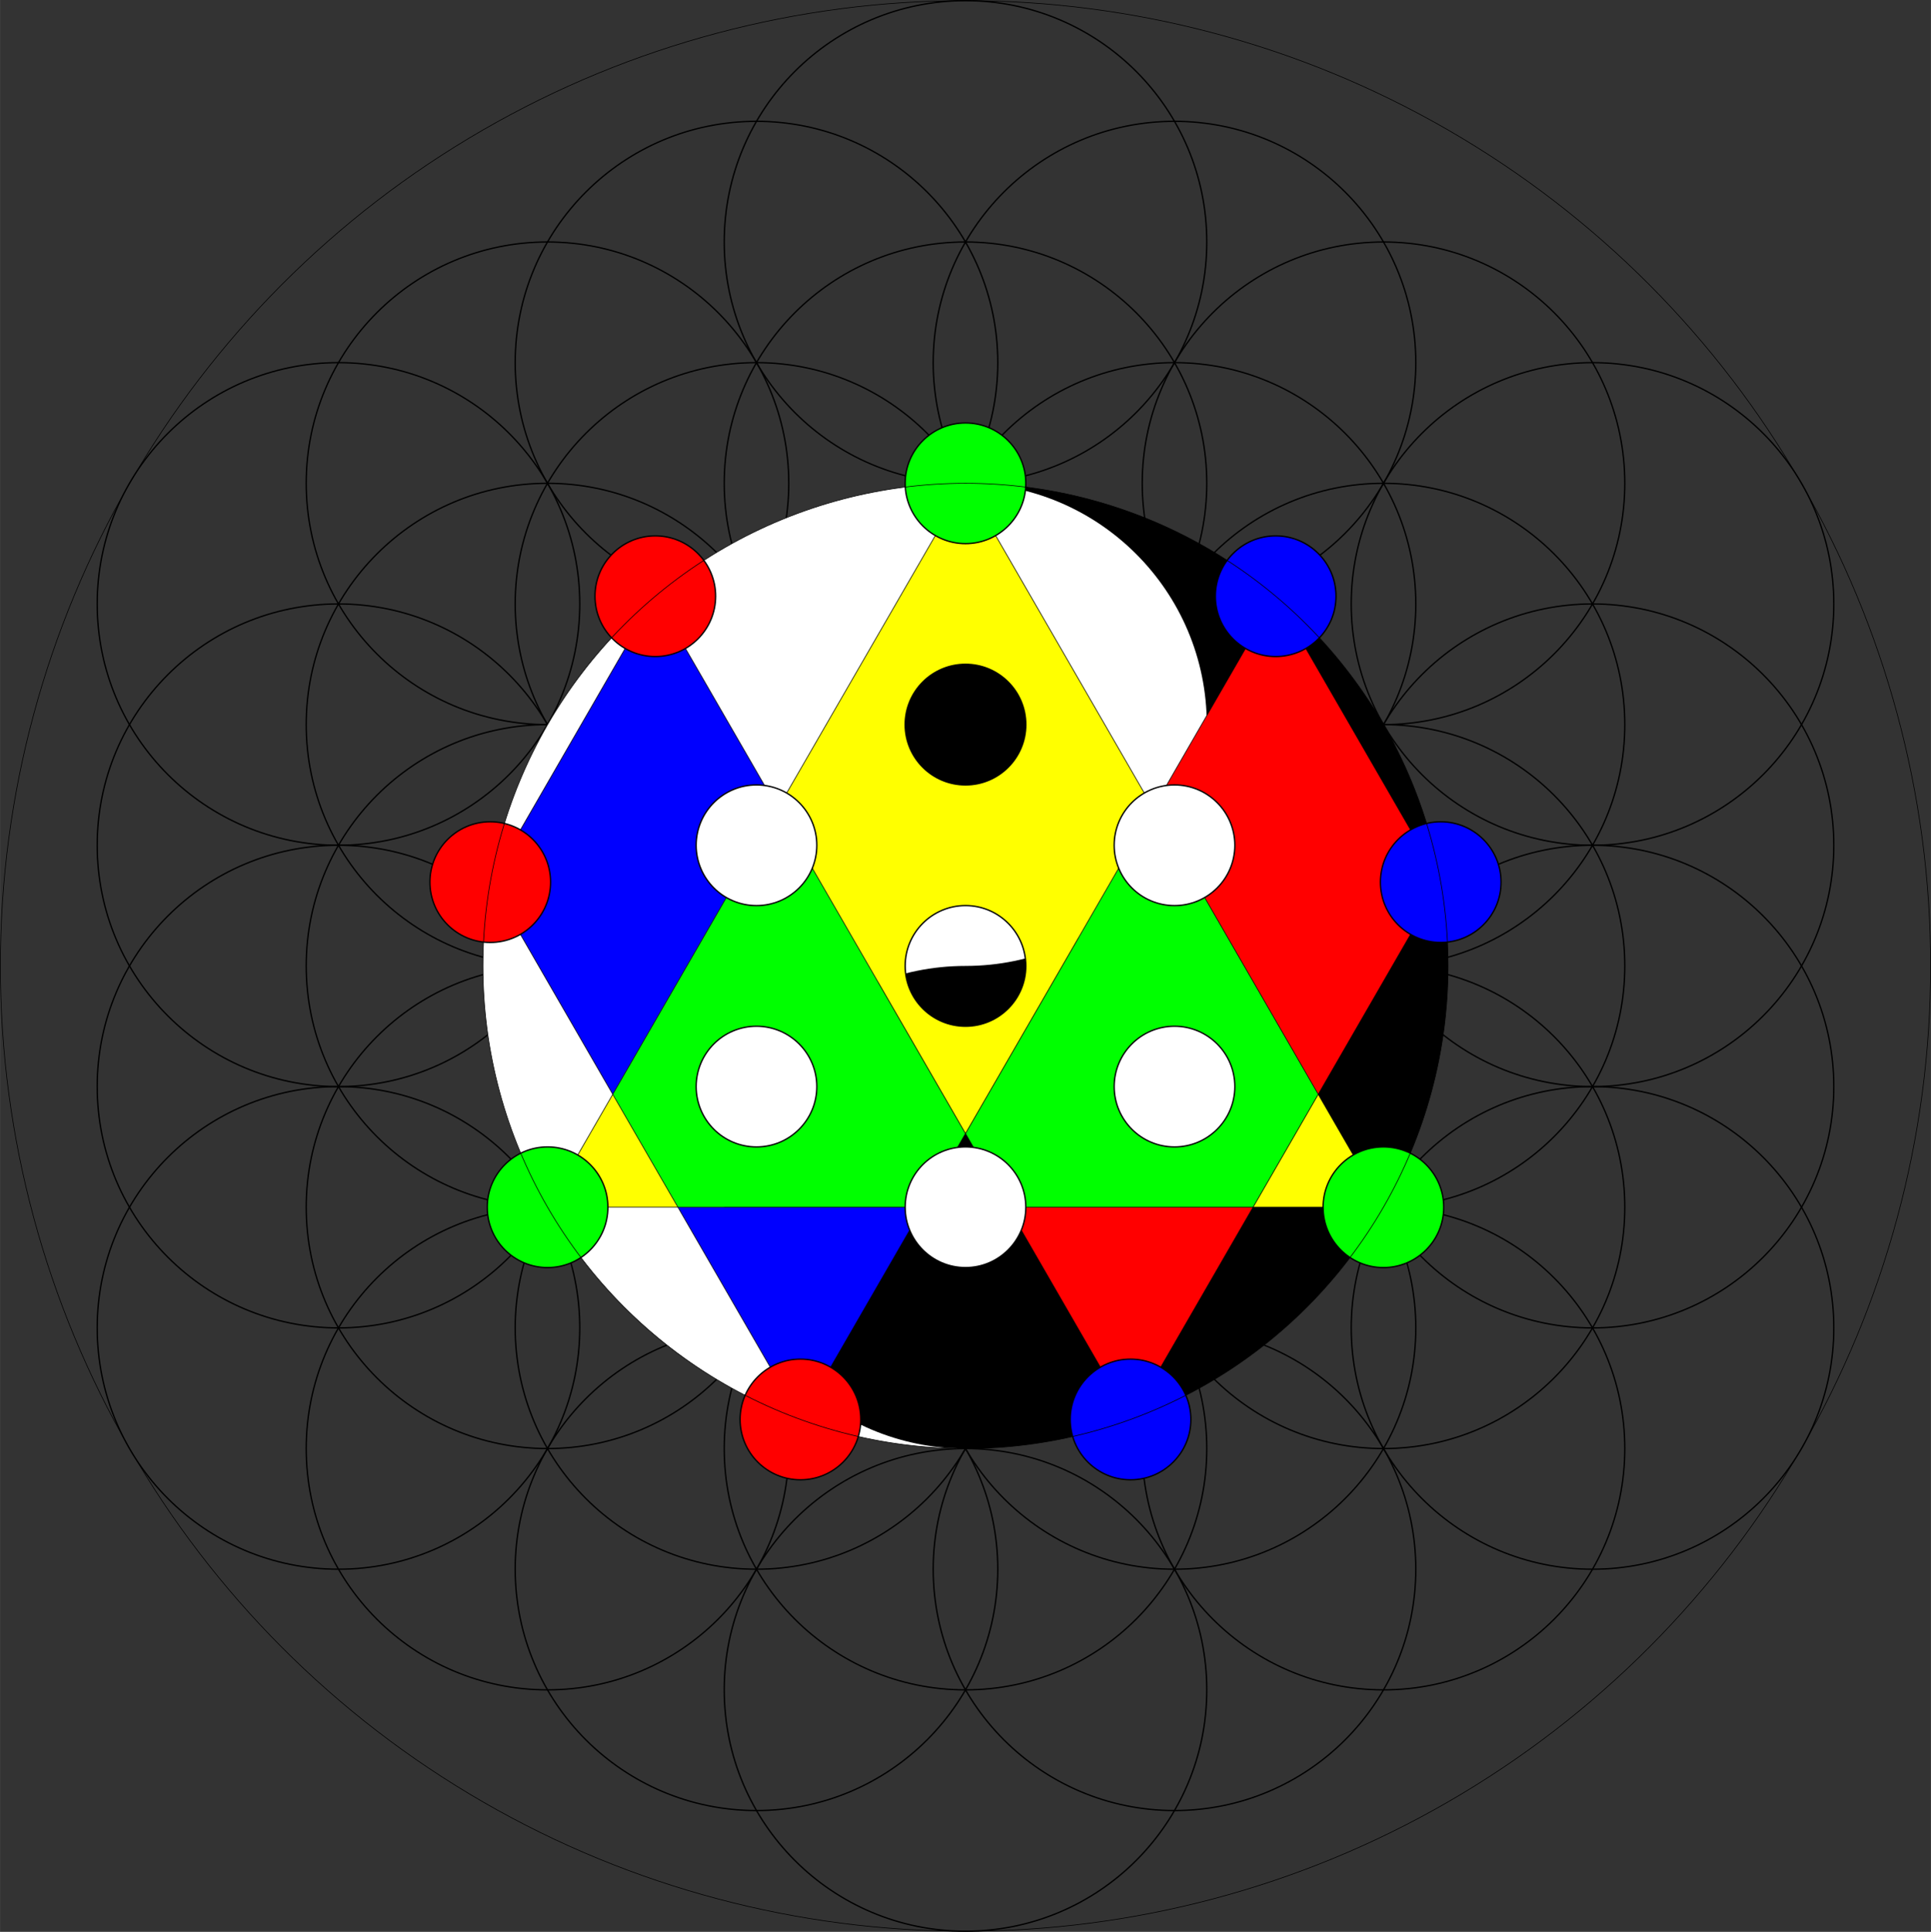<?xml version="1.0" encoding="UTF-8"?>
<!DOCTYPE svg PUBLIC "-//W3C//DTD SVG 1.1//EN" "http://www.w3.org/Graphics/SVG/1.1/DTD/svg11.dtd">
<svg xmlns="http://www.w3.org/2000/svg" xml:space="preserve" width="3025px" height="3026px" version="1.1" shape-rendering="geometricPrecision" text-rendering="geometricPrecision" image-rendering="optimizeQuality" fill-rule="evenodd" clip-rule="evenodd" viewBox="0 0 3024.87 3025.96" xmlns:xlink="http://www.w3.org/1999/xlink">
 <rect x="0" y="0" width="3024.87" height="3025.96" fill="#333333" stroke="none"/>
 <g id="observation_diagram">
  <g id="flower_life">
   <desc></desc>
   <g>
    <circle id="fol1" fill="none" stroke="black" stroke-width="2.08" stroke-miterlimit="2.613" cx="1512.44" cy="1512.98" r="377.98"/>
    <circle id="fol2" fill="none" stroke="black" stroke-width="2.08" stroke-miterlimit="2.613" cx="1512.44" cy="1134.99" r="377.98"/>
    <circle id="fol3" fill="none" stroke="black" stroke-width="2.08" stroke-miterlimit="2.613" cx="1839.85" cy="1323.99" r="377.98"/>
    <circle id="fol4" fill="none" stroke="black" stroke-width="2.08" stroke-miterlimit="2.613" cx="1839.85" cy="1701.97" r="377.98"/>
    <circle id="fol5" fill="none" stroke="black" stroke-width="2.08" stroke-miterlimit="2.613" cx="1512.44" cy="1890.96" r="377.98"/>
    <circle id="fol6" fill="none" stroke="black" stroke-width="2.08" stroke-miterlimit="2.613" cx="1185.02" cy="1701.97" r="377.98"/>
    <circle id="fol7" fill="none" stroke="black" stroke-width="2.08" stroke-miterlimit="2.613" cx="1185.02" cy="1323.99" r="377.98"/>
   </g>
   <g>
    <circle id="fol8" fill="none" stroke="black" stroke-width="2.08" stroke-miterlimit="2.613" cx="1839.85" cy="946" r="377.98"/>
    <circle id="fol9" fill="none" stroke="black" stroke-width="2.08" stroke-miterlimit="2.613" cx="2167.27" cy="1135" r="377.98"/>
    <circle id="fol10" fill="none" stroke="black" stroke-width="2.08" stroke-miterlimit="2.613" cx="2167.27" cy="1512.98" r="377.98"/>
    <circle id="fol11" fill="none" stroke="black" stroke-width="2.08" stroke-miterlimit="2.613" cx="2167.27" cy="1890.96" r="377.98"/>
    <circle id="fol12" fill="none" stroke="black" stroke-width="2.08" stroke-miterlimit="2.613" cx="1839.85" cy="2079.96" r="377.98"/>
    <circle id="fol13" fill="none" stroke="black" stroke-width="2.08" stroke-miterlimit="2.613" cx="1512.44" cy="2268.95" r="377.98"/>
    <circle id="fol14" fill="none" stroke="black" stroke-width="2.08" stroke-miterlimit="2.613" cx="1185.02" cy="2079.95" r="377.98"/>
    <circle id="fol15" fill="none" stroke="black" stroke-width="2.08" stroke-miterlimit="2.613" cx="857.61" cy="1890.96" r="377.98"/>
    <circle id="fol16" fill="none" stroke="black" stroke-width="2.08" stroke-miterlimit="2.613" cx="857.61" cy="1512.98" r="377.98"/>
    <circle id="fol17" fill="none" stroke="black" stroke-width="2.08" stroke-miterlimit="2.613" cx="857.61" cy="1134.99" r="377.98"/>
    <circle id="fol18" fill="none" stroke="black" stroke-width="2.08" stroke-miterlimit="2.613" cx="1185.02" cy="946" r="377.98"/>
    <circle id="fol19" fill="none" stroke="black" stroke-width="2.08" stroke-miterlimit="2.613" cx="1512.44" cy="757.01" r="377.98"/>
   </g>
   <g>
    <circle id="fol20" fill="none" stroke="black" stroke-width="2.08" stroke-miterlimit="2.613" cx="2167.27" cy="757.01" r="377.98"/>
    <circle id="fol21" fill="none" stroke="black" stroke-width="2.08" stroke-miterlimit="2.613" cx="2494.68" cy="946.01" r="377.98"/>
    <circle id="fol22" fill="none" stroke="black" stroke-width="2.08" stroke-miterlimit="2.613" cx="2494.68" cy="1323.99" r="377.98"/>
    <circle id="fol23" fill="none" stroke="black" stroke-width="2.08" stroke-miterlimit="2.613" cx="2494.68" cy="1701.97" r="377.98"/>
    <circle id="fol24" fill="none" stroke="black" stroke-width="2.08" stroke-miterlimit="2.613" cx="2494.68" cy="2079.96" r="377.98"/>
    <circle id="fol25" fill="none" stroke="black" stroke-width="2.08" stroke-miterlimit="2.613" cx="2167.27" cy="2268.95" r="377.98"/>
    <circle id="fol26" fill="none" stroke="black" stroke-width="2.08" stroke-miterlimit="2.613" cx="1839.85" cy="2457.94" r="377.98"/>
    <circle id="fol27" fill="none" stroke="black" stroke-width="2.08" stroke-miterlimit="2.613" cx="1512.44" cy="2646.93" r="377.98"/>
    <circle id="fol28" fill="none" stroke="black" stroke-width="2.08" stroke-miterlimit="2.613" cx="1185.02" cy="2457.94" r="377.98"/>
    <circle id="fol29" fill="none" stroke="black" stroke-width="2.08" stroke-miterlimit="2.613" cx="857.61" cy="2268.94" r="377.98"/>
    <circle id="fol30" fill="none" stroke="black" stroke-width="2.08" stroke-miterlimit="2.613" cx="530.19" cy="2079.95" r="377.98"/>
    <circle id="fol31" fill="none" stroke="black" stroke-width="2.08" stroke-miterlimit="2.613" cx="530.19" cy="1701.97" r="377.98"/>
    <circle id="fol32" fill="none" stroke="black" stroke-width="2.08" stroke-miterlimit="2.613" cx="530.19" cy="1323.98" r="377.98"/>
    <circle id="fol33" fill="none" stroke="black" stroke-width="2.08" stroke-miterlimit="2.613" cx="530.19" cy="946" r="377.98"/>
    <circle id="fol34" fill="none" stroke="black" stroke-width="2.08" stroke-miterlimit="2.613" cx="857.61" cy="757.01" r="377.98"/>
    <circle id="fol35" fill="none" stroke="black" stroke-width="2.08" stroke-miterlimit="2.613" cx="1185.02" cy="568.02" r="377.98"/>
    <circle id="fol36" fill="none" stroke="black" stroke-width="2.08" stroke-miterlimit="2.613" cx="1512.44" cy="379.03" r="377.98"/>
    <circle id="fol37" fill="none" stroke="black" stroke-width="2.08" stroke-miterlimit="2.613" cx="1839.85" cy="568.02" r="377.98"/>
   </g>
  </g>
  <g id="yin_yang">
   <path id="old_yang" fill="black" d="M1890.42 1134.99c0,208.76 -169.23,377.99 -377.98,377.99 -208.76,0 -377.99,169.23 -377.99,377.98 0,208.76 169.23,377.99 377.99,377.99 417.51,0 755.97,-338.46 755.97,-755.97 0,-417.51 -338.46,-755.97 -755.97,-755.97 208.75,0 377.98,169.23 377.98,377.98zm-377.98 661.48c52.19,0 94.49,42.3 94.49,94.49 0,52.19 -42.3,94.5 -94.49,94.5 -52.19,0 -94.5,-42.31 -94.5,-94.5 0,-52.19 42.31,-94.49 94.5,-94.49z"/>
   <path id="old_yin" fill="white" d="M1512.44 1512.98c208.75,0 377.98,-169.23 377.98,-377.99 0,-208.75 -169.23,-377.98 -377.98,-377.98 -417.51,0 -755.97,338.46 -755.97,755.97 0,417.51 338.46,755.97 755.97,755.97 -208.76,0 -377.99,-169.23 -377.99,-377.99 0,-208.75 169.23,-377.98 377.99,-377.98zm-94.5 -377.99c0,-52.18 42.31,-94.49 94.5,-94.49 52.19,0 94.49,42.31 94.49,94.49 0,52.19 -42.3,94.5 -94.49,94.5 -52.19,0 -94.5,-42.31 -94.5,-94.5z"/>
  </g>
  <g id="shattered_glass">
   <path id="batas" fill="yellow" d="M1417.94 1134.99c0,-52.18 42.31,-94.49 94.5,-94.49 52.19,0 94.49,42.31 94.49,94.49 0,52.19 -42.3,94.5 -94.49,94.5 -52.19,0 -94.5,-42.31 -94.5,-94.5zm-355.97 755.97l-102.11 -176.86 -54.85 95.01c28.24,16.34 47.24,46.88 47.24,81.85l109.72 0zm1003.04 -176.86l-102.11 176.86 109.73 0c0,-34.97 19,-65.51 47.24,-81.85l-54.86 -95.01zm-846.59 -447.83l294.02 509.25 294.02 -509.25 -246.77 -427.41c-13.9,8.04 -30.04,12.65 -47.25,12.65 -17.22,0 -33.36,-4.61 -47.26,-12.65l-246.76 427.41zm294.02 152.21c52.19,0 94.49,42.31 94.49,94.5 0,52.19 -42.3,94.49 -94.49,94.49 -52.19,0 -94.5,-42.3 -94.5,-94.49 0,-52.19 42.31,-94.5 94.5,-94.5z"/>
   <path id="batas" fill="red" d="M1962.9 1890.96l-355.97 0c0,12.74 -2.51,24.88 -7.08,35.97l123.89 214.58c13.9,-8.05 30.04,-12.65 47.25,-12.65 17.22,0 33.36,4.6 47.26,12.65l144.65 -250.55zm-11.79 -875.24l-144.65 250.55 258.55 447.83 144.65 -250.54c-28.24,-16.34 -47.24,-46.88 -47.24,-81.85 0,-34.98 19,-65.51 47.24,-81.85l-164.04 -284.14c-13.9,8.05 -30.04,12.65 -47.26,12.65 -17.21,0 -33.35,-4.6 -47.25,-12.65z"/>
   <path id="batas" fill="blue" d="M1417.94 1890.96l-355.97 0 144.65 250.55c13.91,-8.05 30.05,-12.65 47.26,-12.65 17.22,0 33.36,4.6 47.26,12.65l123.89 -214.58c-4.57,-11.09 -7.09,-23.23 -7.09,-35.97zm-458.08 -176.86l258.56 -447.83 -144.65 -250.55c-13.9,8.05 -30.04,12.65 -47.26,12.65 -17.21,0 -33.35,-4.6 -47.26,-12.65l-164.04 284.14c28.24,16.34 47.24,46.87 47.24,81.85 0,34.97 -19,65.51 -47.24,81.85l144.65 250.54z"/>
   <path id="batas" fill="lime" d="M1512.44 1775.52l-294.02 -509.25 -258.56 447.83 102.11 176.86 355.97 0c0,-47.92 35.68,-87.52 81.93,-93.66l12.57 -21.78 12.57 21.78c46.24,6.14 81.92,45.74 81.92,93.66l355.97 0 102.11 -176.86 -258.55 -447.83 -294.02 509.25z"/>
  </g>
  <circle fill="none" stroke="black" stroke-miterlimit="2.613" cx="1512.44" cy="1512.98" r="1511.94"/>
  <polygon id="keterbatasan" fill="none" stroke="black" stroke-miterlimit="2.613" points="1512.44,757.01 2167.12,1890.96 857.75,1890.96 "/>
  <polygon id="batas" fill="none" stroke="black" stroke-miterlimit="2.613" points="1998.36,933.87 2256.92,1381.71 1770.99,2223.36 1026.51,933.87 767.95,1381.71 1253.88,2223.36 "/>
  <g id="sparklet">
   <circle id="spark_b" fill="white" stroke="black" stroke-width="2.08" stroke-miterlimit="2.613" cx="1512.44" cy="1890.96" r="94.5"/>
   <circle id="spark_a" fill="black" stroke="black" stroke-width="2.08" stroke-miterlimit="2.613" cx="1512.44" cy="1134.99" r="94.5"/>
   <circle id="spark_0" fill="none" stroke="black" stroke-width="2.08" stroke-miterlimit="2.613" cx="1512.44" cy="1512.98" r="94.5"/>
   <circle id="spark_9" fill="lime" stroke="black" stroke-width="2.08" stroke-miterlimit="2.613" cx="1512.44" cy="757.01" r="94.5"/>
   <circle id="spark_3" fill="lime" stroke="black" stroke-width="2.08" stroke-miterlimit="2.613" cx="2167.12" cy="1890.96" r="94.5"/>
   <circle id="spark_6" fill="lime" stroke="black" stroke-width="2.08" stroke-miterlimit="2.613" cx="857.75" cy="1890.96" r="94.5"/>
   <circle id="spark_1" fill="blue" stroke="black" stroke-width="2.08" stroke-miterlimit="2.613" cx="1998.36" cy="933.87" r="94.5"/>
   <circle id="spark_2" fill="blue" stroke="black" stroke-width="2.08" stroke-miterlimit="2.613" cx="2256.92" cy="1381.71" r="94.5"/>
   <circle id="spark_4" fill="blue" stroke="black" stroke-width="2.08" stroke-miterlimit="2.613" cx="1770.99" cy="2223.36" r="94.5"/>
   <circle id="spark_8" fill="red" stroke="black" stroke-width="2.08" stroke-miterlimit="2.613" cx="1026.51" cy="933.87" r="94.5"/>
   <circle id="spark_7" fill="red" stroke="black" stroke-width="2.08" stroke-miterlimit="2.613" cx="767.95" cy="1381.71" r="94.5"/>
   <circle id="spark_5" fill="red" stroke="black" stroke-width="2.08" stroke-miterlimit="2.613" cx="1253.88" cy="2223.36" r="94.5"/>
   <circle id="spark_c" fill="white" stroke="black" stroke-width="2.08" stroke-miterlimit="2.613" cx="1839.85" cy="1701.97" r="94.5"/>
   <circle id="spark_d" fill="white" stroke="black" stroke-width="2.08" stroke-miterlimit="2.613" cx="1185.02" cy="1701.97" r="94.5"/>
   <circle id="spark_e" fill="white" stroke="black" stroke-width="2.08" stroke-miterlimit="2.613" cx="1839.85" cy="1323.99" r="94.5"/>
   <circle id="spark_x" fill="white" stroke="black" stroke-width="2.08" stroke-miterlimit="2.613" cx="1185.02" cy="1323.99" r="94.5"/>
   <circle id="spark_f" fill="none" stroke="black" stroke-miterlimit="2.613" cx="1512.44" cy="1512.98" r="755.97"/>
  </g>
 </g>
</svg>
